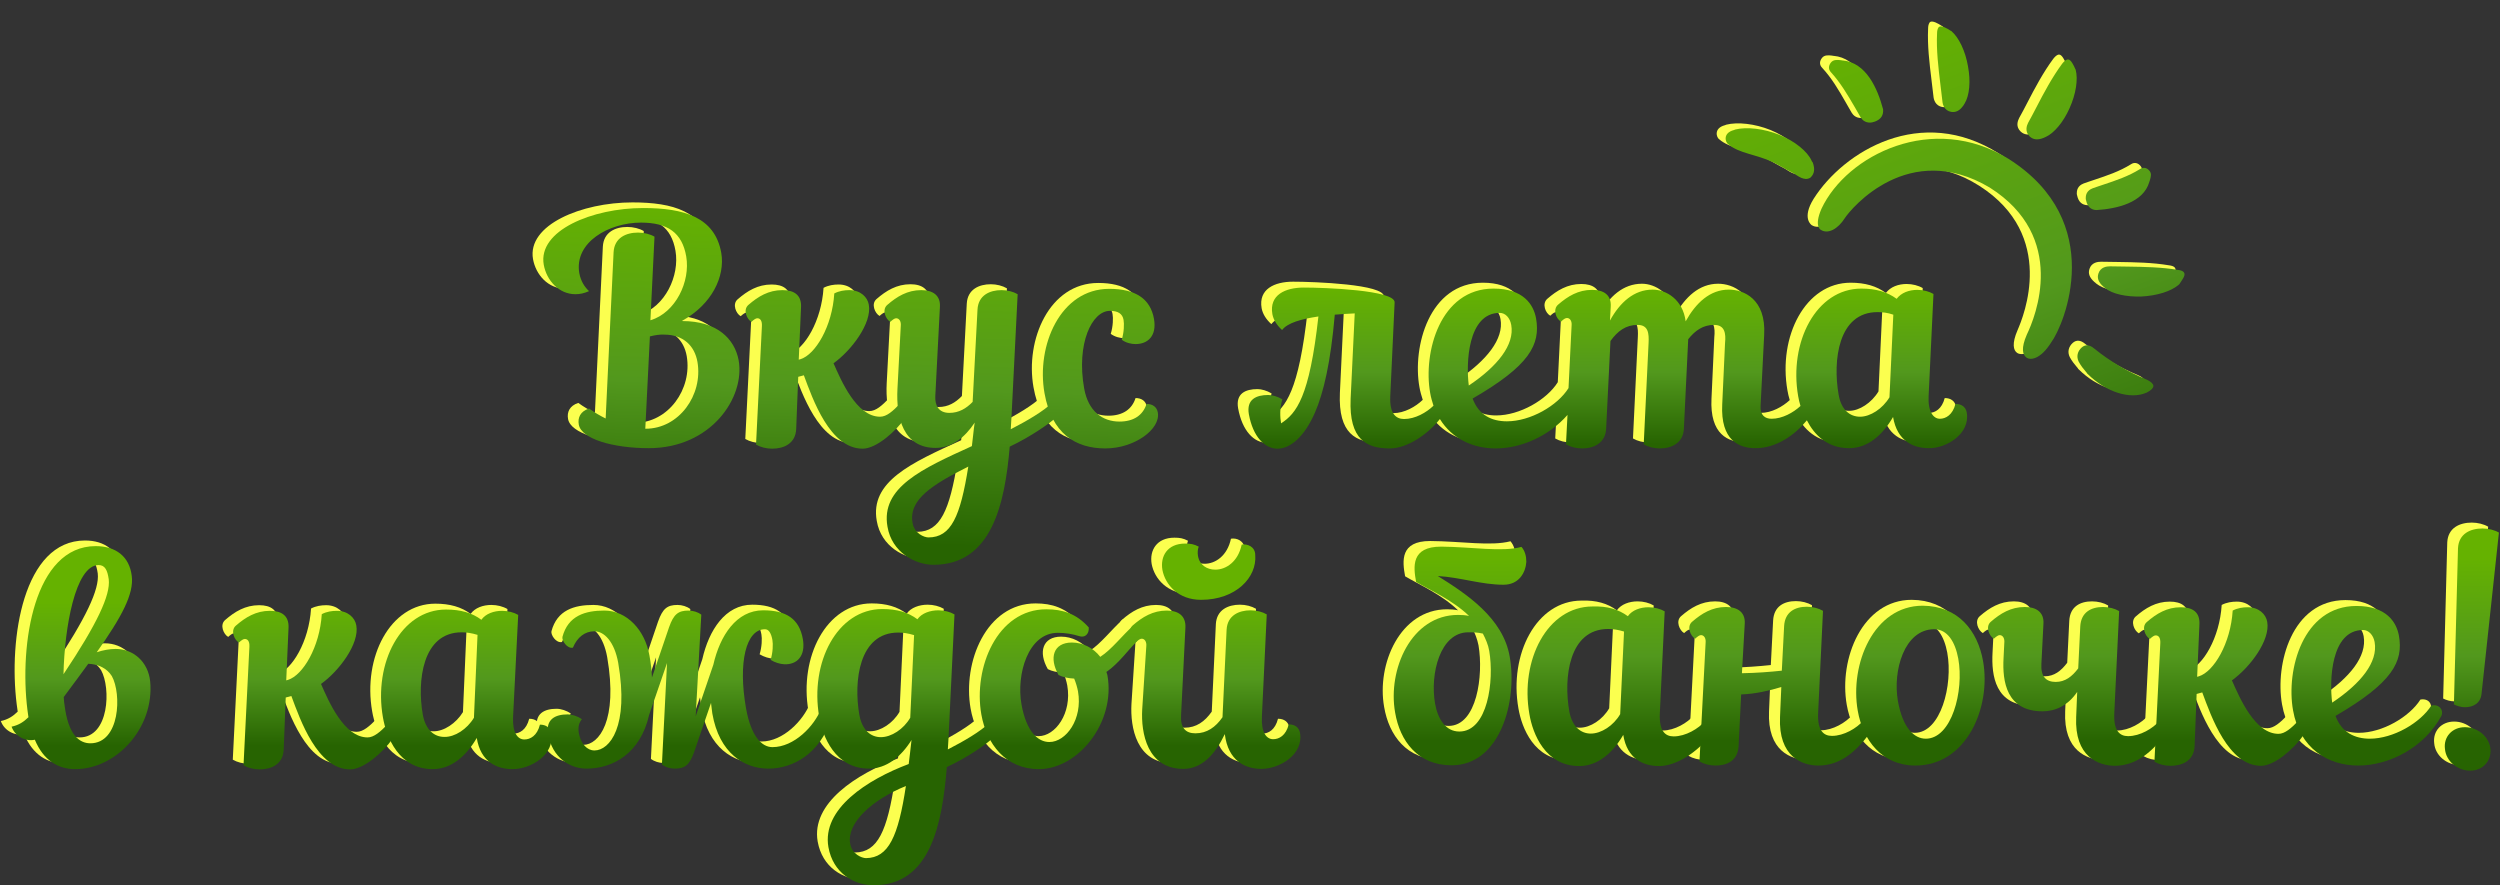 <svg width="703" height="249" viewBox="0 0 703 249" fill="none" xmlns="http://www.w3.org/2000/svg">
<rect x="0" y="0" width="703" height="249" fill="#333333" stroke="none"/>
<g clip-path="url(#clip0_875_899)">
<path d="M177.214 61.015C168.225 61.015 158.373 66.552 159.883 75.254C160.315 77.483 161.321 79.066 162.616 80.288C161.321 80.863 160.099 81.151 158.804 81.151C154.13 81.151 150.678 77.268 149.887 72.881C148.161 63.244 163.551 56.916 177.862 56.916C189.224 56.916 197.998 59.433 199.796 69.501C200.946 76.189 197.135 84.028 188.793 88.63L188.865 88.702C198.501 88.702 203.535 93.592 204.686 99.705C206.556 110.205 196.919 124.444 179.444 124.444C169.376 124.444 160.458 121.855 159.739 117.828C159.38 115.886 160.171 114.088 162.616 113.297C164.198 114.448 165.708 115.31 167.29 116.102L169.52 69.357C169.735 65.258 173.043 63.819 176.423 63.819C178.077 63.819 179.803 64.251 181.026 64.97L179.875 88.486C186.995 86.329 191.166 77.555 189.943 70.508C188.793 63.891 184.694 61.015 177.214 61.015ZM179.731 92.945L178.437 118.906H178.509C187.93 118.906 194.69 109.413 193.108 100.136C192.317 95.606 189.152 92.442 183.759 92.442C182.464 92.442 181.098 92.585 179.731 92.945Z" fill="#FBFF4F"/>
<path d="M221.586 99.561L222.089 99.417C226.26 98.123 231.006 90.212 231.582 80.935C232.948 80.216 234.458 80 235.825 80C238.917 80 240.931 81.942 241.29 84.1C242.225 89.277 236.4 96.972 231.366 100.568C233.523 105.458 237.838 115.598 244.455 115.598C246.324 115.598 248.05 114.016 250.064 111.93C251.143 112.362 251.862 113.153 252.006 114.016C252.077 114.591 251.934 115.31 251.502 115.958C248.841 119.769 243.376 124.587 239.564 124.587C230.359 124.587 225.541 110.708 223.024 103.948L221.442 104.379L220.866 119.122C220.651 123.149 217.415 124.587 214.106 124.587C212.452 124.587 210.798 124.156 209.576 123.437L211.23 90.068C211.302 88.558 210.726 87.911 209.935 87.911C209.504 87.911 209.001 88.27 208.281 88.918C206.987 88.199 205.836 85.538 207.418 84.171C210.151 81.798 213.1 80 216.983 80C220.291 80 222.377 81.367 222.233 84.747L221.586 99.561Z" fill="#FBFF4F"/>
<path d="M250.28 89.996C250.424 88.63 249.776 87.839 248.985 87.839C248.554 87.839 248.05 88.199 247.331 88.846C246.037 88.127 244.886 85.466 246.468 84.1C249.201 81.726 252.149 79.928 256.033 79.928C259.341 79.928 261.498 81.439 261.283 84.675L259.988 109.701C259.844 112.362 260.923 114.448 263.944 114.448C266.604 114.448 268.69 113.225 270.488 111.355L271.854 85.394C272.07 81.367 275.306 79.928 278.614 79.928C280.268 79.928 281.922 80.36 283.145 81.079L281.419 115.454C281.347 116.677 281.275 117.899 281.203 119.05C285.806 116.677 290.264 114.088 292.997 111.499C294.579 112.65 295.154 114.519 293.86 115.814C292.422 117.18 286.884 121.136 280.915 123.94C279.549 140.121 275.809 157.165 259.485 157.165C254.379 157.165 247.763 153.713 246.54 146.45C244.598 135.447 256.177 130.197 270.272 123.796C270.56 121.711 270.703 119.553 271.063 117.18C268.258 121.423 264.591 124.3 260.06 124.3C250.999 124.3 248.913 115.814 249.345 107.688L250.28 89.996ZM269.265 129.622C259.269 134.656 252.437 138.827 253.588 145.443C254.091 148.463 256.896 149.542 258.046 149.542C264.375 149.47 267.036 143.573 269.265 129.622Z" fill="#FBFF4F"/>
<path d="M308.819 79.569C316.226 79.569 320.397 82.374 321.404 87.983C322.267 92.873 319.606 95.102 316.226 95.102C315.003 95.102 313.493 94.743 312.342 93.88C312.99 91.794 313.062 89.421 312.846 88.27C312.558 86.617 311.336 85.754 309.034 85.754C303.928 85.754 299.542 95.031 301.771 107.544C302.922 114.088 307.021 116.893 311.695 116.893C315.722 116.893 318.311 115.095 319.318 111.93C321.044 111.93 322.195 112.793 322.482 114.304C323.345 119.05 315.866 124.444 307.74 124.444C299.326 124.444 292.638 120.273 290.624 108.91C288.251 95.534 295.083 79.569 308.819 79.569Z" fill="#FBFF4F"/>
<path d="M550.02 114.304C549.732 112.793 548.582 111.931 546.856 111.931C546.065 115.023 544.123 116.102 542.469 116.102C540.671 116.102 539.089 114.16 539.305 109.773L540.671 81.007C539.449 80.288 537.795 79.856 536.141 79.856C533.839 79.856 531.61 80.648 530.315 82.374C527.655 80.432 524.49 79.497 520.391 79.497C507.662 79.497 499.967 94.599 502.628 109.773C502.772 110.636 502.988 111.571 503.276 112.506C501.262 114.376 498.17 116.102 495.149 116.102C493.279 116.102 491.913 115.095 492.057 112.506L493.064 92.513C493.639 82.374 487.239 79.785 483.139 79.785C477.818 79.785 473.862 83.524 470.986 88.702C470.195 82.517 465.448 79.785 461.709 79.785C456.459 79.785 452.504 83.38 449.699 88.486L449.915 84.603C450.131 81.295 447.973 79.856 444.665 79.856C440.782 79.856 437.833 81.654 435.1 84.028C433.518 85.394 434.597 88.127 435.963 88.774C436.682 88.055 437.186 87.767 437.617 87.767C438.408 87.767 439.056 88.558 438.912 89.925L438.049 107.472C434.957 112.434 427.334 116.821 420.717 116.821C416.474 116.821 412.807 115.095 411.081 110.42C427.118 101.143 430.21 95.246 428.916 87.839C428.197 83.956 425.32 79.497 416.978 79.497C401.876 79.497 397.129 97.548 399.143 108.838C399.359 110.133 399.718 111.283 400.078 112.434C398.064 114.376 394.9 116.173 391.808 116.173C389.434 116.173 387.709 114.591 387.924 109.773L389.147 83.38C389.291 79.928 369.442 79.209 363.617 79.209C358.367 79.209 353.837 81.295 354.772 86.688C355.059 88.199 355.922 89.709 357.504 91.147C359.015 89.133 362.898 88.055 367.716 87.336C365.199 110.061 361.532 114.591 357.217 117.396C356.929 115.67 356.785 113.081 357.576 110.636C356.282 109.845 354.7 109.413 353.621 109.413C350.241 109.413 347.436 110.636 348.155 114.807C349.306 121.136 352.614 124.587 356.354 124.516C359.806 124.444 363.761 121.208 366.709 114.448C369.155 108.91 371.168 100.208 372.319 86.832C374.189 86.688 376.13 86.545 377.928 86.473L376.777 110.492C376.274 122.07 381.38 124.444 387.78 124.444C392.599 124.444 398.352 120.632 401.876 116.173C405.328 121.783 411.225 124.444 417.553 124.444C424.745 124.444 432.511 120.992 437.761 115.023L437.33 123.293C438.552 124.012 440.206 124.444 441.86 124.444C445.168 124.444 448.405 122.933 448.62 118.978L449.843 94.24C451.856 91.435 454.158 89.709 457.466 89.709C460.486 89.709 460.702 92.082 460.558 94.815L459.192 123.293C460.414 124.012 462.068 124.444 463.722 124.444C467.03 124.444 470.267 122.933 470.482 118.978L471.705 93.736C473.647 91.291 475.876 89.709 478.968 89.709C481.989 89.709 482.348 92.082 482.061 94.815L481.27 112.074C480.766 122.214 486.016 124.372 490.619 124.372C496.444 124.372 501.621 120.776 505.073 116.533C507.159 120.632 510.827 124.372 516.939 124.372C522.189 124.372 526.36 120.704 529.309 115.598C530.459 122.43 535.062 124.372 539.377 124.372C544.267 124.444 551.027 120.416 550.02 114.304ZM418.704 86.329C420.286 86.329 421.58 87.695 421.94 89.709C422.947 95.318 417.985 101.431 410.002 106.753C409.211 100.712 409.643 86.329 418.704 86.329ZM528.23 110.061C526.288 113.297 522.836 115.526 519.96 115.526C517.083 115.526 514.638 113.585 513.919 109.27C512.265 99.777 513.775 86.113 524.85 86.113C526.216 86.113 527.655 86.257 529.309 86.832L528.23 110.061Z" fill="#FBFF4F"/>
<path d="M180.235 62.597C171.246 62.597 161.393 68.134 162.904 76.836C163.335 79.066 164.342 80.648 165.636 81.87C164.342 82.445 163.119 82.733 161.825 82.733C157.15 82.733 153.698 78.85 152.907 74.463C151.181 64.826 166.571 58.498 180.882 58.498C192.245 58.498 201.018 61.015 202.816 71.083C203.967 77.771 200.155 85.61 191.813 90.212L191.885 90.284C201.522 90.284 206.556 95.174 207.706 101.287C209.576 111.787 199.94 126.026 182.464 126.026C172.396 126.026 163.479 123.437 162.76 119.41C162.4 117.468 163.191 115.67 165.636 114.879C167.218 116.03 168.729 116.893 170.311 117.684L172.54 70.939C172.756 66.84 176.064 65.402 179.444 65.402C181.098 65.402 182.824 65.833 184.046 66.552L182.896 90.068C190.015 87.911 194.186 79.137 192.964 72.09C191.813 65.474 187.786 62.597 180.235 62.597ZM182.752 94.599L181.458 120.56H181.529C190.95 120.56 197.71 111.068 196.128 101.791C195.337 97.26 192.173 94.096 186.779 94.096C185.485 94.024 184.19 94.24 182.752 94.599Z" fill="url(#paint0_linear_875_899)"/>
<path d="M224.606 101.143L225.11 100.999C229.281 99.705 234.027 91.794 234.602 82.517C235.969 81.798 237.479 81.582 238.845 81.582C241.938 81.582 243.951 83.524 244.311 85.682C245.246 90.859 239.421 98.554 234.387 102.15C236.544 107.04 240.859 117.18 247.475 117.18C249.345 117.18 251.071 115.598 253.084 113.513C254.163 113.944 254.882 114.735 255.026 115.598C255.098 116.173 254.954 116.893 254.523 117.54C251.862 121.351 246.396 126.17 242.585 126.17C233.38 126.17 228.561 112.29 226.044 105.53L224.462 105.962L223.887 120.704C223.671 124.731 220.435 126.17 217.127 126.17C215.473 126.17 213.819 125.738 212.596 125.019L214.25 91.65C214.322 90.14 213.747 89.493 212.956 89.493C212.524 89.493 212.021 89.853 211.302 90.5C210.007 89.781 208.857 87.12 210.439 85.754C213.172 83.38 216.12 81.582 220.004 81.582C223.312 81.582 225.397 82.949 225.253 86.329L224.606 101.143Z" fill="url(#paint1_linear_875_899)"/>
<path d="M253.3 91.65C253.444 90.284 252.797 89.493 252.006 89.493C251.574 89.493 251.071 89.853 250.352 90.5C249.057 89.781 247.907 87.12 249.489 85.754C252.221 83.38 255.17 81.582 259.053 81.582C262.361 81.582 264.519 83.093 264.303 86.329L263.009 111.355C262.865 114.016 263.944 116.102 266.964 116.102C269.625 116.102 271.71 114.879 273.508 113.009L274.875 87.048C275.09 83.021 278.327 81.582 281.635 81.582C283.289 81.582 284.943 82.014 286.165 82.733L284.439 117.108C284.367 118.331 284.295 119.553 284.224 120.704C288.826 118.331 293.285 115.742 296.018 113.153C297.6 114.304 298.175 116.173 296.881 117.468C295.442 118.834 289.905 122.79 283.936 125.594C282.57 141.775 278.83 158.819 262.505 158.819C257.399 158.819 250.783 155.367 249.561 148.104C247.619 137.101 259.197 131.851 273.293 125.45C273.58 123.365 273.724 121.207 274.084 118.834C271.279 123.077 267.611 125.954 263.081 125.954C254.019 125.954 251.934 117.468 252.365 109.342L253.3 91.65ZM272.286 131.204C262.29 136.238 255.458 140.409 256.608 147.025C257.112 150.045 259.916 151.124 261.067 151.124C267.467 151.124 270.056 145.227 272.286 131.204Z" fill="url(#paint2_linear_875_899)"/>
<path d="M311.91 81.223C319.318 81.223 323.489 84.028 324.495 89.637C325.358 94.527 322.698 96.757 319.318 96.757C318.095 96.757 316.585 96.397 315.434 95.534C316.081 93.448 316.153 91.075 315.938 89.925C315.65 88.27 314.427 87.408 312.126 87.408C307.02 87.408 302.633 96.685 304.863 109.198C306.013 115.742 310.112 118.547 314.787 118.547C318.814 118.547 321.403 116.749 322.41 113.585C324.136 113.585 325.286 114.448 325.574 115.958C326.437 120.704 318.958 126.098 310.832 126.098C302.418 126.098 295.729 121.927 293.716 110.564C291.343 97.188 298.175 81.223 311.91 81.223Z" fill="url(#paint3_linear_875_899)"/>
<path d="M553.041 115.958C552.753 114.447 551.602 113.585 549.876 113.585C549.085 116.677 547.144 117.756 545.49 117.756C543.692 117.756 542.11 115.814 542.325 111.427L543.692 82.661C542.469 81.942 540.815 81.51 539.161 81.51C536.86 81.51 534.63 82.302 533.336 84.028C530.675 82.086 527.511 81.151 523.412 81.151C510.683 81.151 502.988 96.253 505.649 111.427C505.793 112.29 506.008 113.225 506.296 114.16C504.282 116.03 501.19 117.756 498.17 117.756C496.3 117.756 494.933 116.749 495.077 114.16L496.084 94.168C496.659 84.028 490.259 81.439 486.16 81.439C480.838 81.439 476.883 85.178 474.006 90.356C473.215 84.171 468.469 81.439 464.729 81.439C459.48 81.439 455.524 85.034 452.72 90.14L452.935 86.257C453.151 82.949 450.994 81.51 447.686 81.51C443.802 81.51 440.854 83.308 438.121 85.682C436.539 87.048 437.617 89.781 438.984 90.428C439.703 89.709 440.206 89.421 440.638 89.421C441.429 89.421 442.076 90.212 441.932 91.579L441.069 109.126C437.977 114.088 430.354 118.475 423.738 118.475C419.495 118.475 415.827 116.749 414.101 112.074C430.138 102.797 433.231 96.9 431.936 89.493C431.217 85.61 428.34 81.151 419.998 81.151C404.896 81.151 400.15 99.202 402.163 110.492C402.379 111.787 402.739 112.937 403.098 114.088C401.085 116.03 397.921 117.827 394.828 117.827C392.455 117.827 390.729 116.245 390.945 111.427L392.167 85.034C392.311 81.582 372.463 80.863 366.638 80.863C361.388 80.863 356.857 82.949 357.792 88.342C358.08 89.853 358.943 91.363 360.525 92.801C362.035 90.787 365.918 89.709 370.737 88.99C368.22 111.715 364.552 116.245 360.237 119.05C359.95 117.324 359.806 114.735 360.597 112.29C359.302 111.499 357.72 111.068 356.641 111.068C353.261 111.068 350.457 112.29 351.176 116.461C352.327 122.79 355.635 126.242 359.374 126.17C362.826 126.098 366.781 122.862 369.73 116.102C372.175 110.564 374.189 101.862 375.339 88.486C377.209 88.342 379.151 88.199 380.949 88.127L379.798 112.146C379.295 123.724 384.401 126.098 390.801 126.098C395.619 126.098 401.372 122.286 404.896 117.827C408.348 123.437 414.245 126.098 420.574 126.098C427.765 126.098 435.532 122.646 440.782 116.677L440.35 124.947C441.573 125.666 443.227 126.098 444.881 126.098C448.189 126.098 451.425 124.587 451.641 120.632L452.863 95.894C454.877 93.089 457.178 91.363 460.486 91.363C463.507 91.363 463.722 93.736 463.579 96.469L462.212 124.947C463.435 125.666 465.089 126.098 466.743 126.098C470.051 126.098 473.287 124.587 473.503 120.632L474.725 95.39C476.667 92.945 478.897 91.363 481.989 91.363C485.009 91.363 485.369 93.736 485.081 96.469L484.29 113.728C483.787 123.868 489.036 126.026 493.639 126.026C499.464 126.026 504.642 122.43 508.094 118.187C510.179 122.286 513.847 126.026 519.96 126.026C525.21 126.026 529.381 122.358 532.329 117.252C533.48 124.084 538.082 126.026 542.397 126.026C547.287 126.098 554.119 121.999 553.041 115.958ZM421.724 87.983C423.306 87.983 424.601 89.349 424.96 91.363C425.967 96.972 421.005 103.085 413.023 108.407C412.232 102.294 412.663 87.983 421.724 87.983ZM531.322 111.715C529.381 114.951 525.929 117.18 523.052 117.18C520.176 117.18 517.73 115.239 517.011 110.924C515.357 101.431 516.867 87.767 527.942 87.767C529.309 87.767 530.747 87.911 532.401 88.486L531.322 111.715Z" fill="url(#paint4_linear_875_899)"/>
<path d="M424.745 152.203C425.752 153.353 426.112 154.864 426.112 156.446C425.896 159.466 424.026 162.846 419.711 162.846C413.455 162.846 407.63 160.761 401.229 160.401C409.284 165.435 419.567 172.195 421.437 183.054C423.667 195.567 418.776 213.618 405.113 213.618C395.548 213.618 390.586 206.786 389.219 198.803C387.062 186.722 393.75 171.332 406.91 171.332C407.989 171.332 409.068 171.404 410.003 171.62C405.4 167.161 399 164.356 395.116 162.055C394.325 157.74 393.678 152.131 402.164 152.131C411.01 152.203 419.208 153.641 424.745 152.203ZM413.958 176.582C412.448 176.222 411.081 176.222 409.859 176.222C401.948 176.222 399.072 187.872 400.51 196.215C401.301 200.673 403.53 204.125 407.342 204.125C415.324 204.125 417.194 189.886 415.756 181.472C415.396 179.674 414.749 178.02 413.958 176.582Z" fill="#FBFF4F"/>
<path d="M454.662 171.62C455.885 169.894 458.186 169.103 460.487 169.103C462.141 169.103 463.795 169.534 465.018 170.253L463.651 199.019C463.436 203.909 465.162 205.42 467.535 205.42C470.915 205.42 474.51 203.262 476.38 201.105C477.459 201.536 478.178 202.327 478.322 203.19C478.394 203.766 478.25 204.485 477.819 205.132C474.295 209.735 468.398 213.762 463.436 213.762C459.121 213.762 454.446 211.82 453.368 204.988C450.419 210.094 446.176 213.762 440.998 213.762C431.434 213.762 427.91 204.701 426.975 199.163C424.314 183.989 432.009 168.887 444.738 168.887C448.837 168.743 452.073 169.678 454.662 171.62ZM453.583 175.935C451.929 175.431 450.491 175.215 449.125 175.215C438.05 175.215 436.539 188.951 438.194 198.372C438.985 202.687 441.43 204.629 444.234 204.629C447.183 204.629 450.635 202.399 452.505 199.163L453.583 175.935Z" fill="#FBFF4F"/>
<path d="M497.451 200.026L497.811 191.612C494.503 192.619 490.547 193.554 486.52 193.698L485.801 208.224C485.585 212.252 482.637 213.69 479.329 213.69C477.674 213.69 476.02 213.258 474.798 212.539L476.524 179.171C476.668 177.804 476.02 177.013 475.229 177.013C474.798 177.013 474.294 177.373 473.575 178.02C472.281 177.301 471.13 174.64 472.712 173.274C475.445 170.901 478.394 169.103 482.277 169.103C485.585 169.103 487.743 170.613 487.527 173.849L486.736 187.729C490.835 187.657 494.574 187.369 497.954 187.009L498.602 174.496C498.817 170.469 501.694 169.031 505.002 169.031C506.656 169.031 508.31 169.462 509.533 170.181L508.166 198.947C507.951 203.838 509.677 205.348 512.05 205.348C515.43 205.348 519.025 203.19 520.895 201.033C521.974 201.464 522.693 202.255 522.837 203.118C522.909 203.694 522.765 204.413 522.334 205.06C518.81 209.663 514.423 213.69 508.238 213.69C503.708 213.618 496.948 211.245 497.451 200.026Z" fill="#FBFF4F"/>
<path d="M554.551 184.277C556.852 197.221 549.948 213.618 535.493 213.618C526.073 213.618 520.751 206.426 519.313 198.228C517.011 185.14 523.771 168.671 537.579 168.671C547.647 168.743 553.113 175.791 554.551 184.277ZM530.603 195.495C531.97 203.118 535.206 206.067 538.442 206.067C545.705 206.067 549.229 192.691 547.575 183.558C546.712 178.883 544.555 175.287 540.815 175.287C532.473 175.359 529.093 187.009 530.603 195.495Z" fill="#FBFF4F"/>
<path d="M580.728 200.026L581.016 192.978C578.499 196.718 574.975 198.444 571.307 198.444C561.095 198.444 559.945 190.03 560.304 183.486L560.52 179.171C560.664 177.804 560.017 177.013 559.225 177.013C558.794 177.013 558.291 177.373 557.571 178.02C556.277 177.301 555.126 174.64 556.708 173.274C559.441 170.901 562.39 169.103 566.273 169.103C569.581 169.103 571.739 170.613 571.523 173.849L570.948 185.068C570.732 188.664 572.242 190.174 574.975 190.174C577.636 190.174 579.577 188.664 581.303 186.362L581.879 174.568C582.094 170.541 584.971 169.103 588.279 169.103C589.933 169.103 591.587 169.534 592.81 170.253L591.443 199.019C591.228 203.909 592.953 205.42 595.327 205.42C598.707 205.42 602.302 203.262 604.172 201.105C605.251 201.536 605.97 202.327 606.114 203.19C606.186 203.766 606.042 204.485 605.61 205.132C602.087 209.735 597.7 213.762 591.515 213.762C586.985 213.618 580.225 211.245 580.728 200.026Z" fill="#FBFF4F"/>
<path d="M614.744 188.735L615.247 188.592C619.418 187.297 624.165 179.387 624.74 170.11C626.106 169.39 627.617 169.175 628.983 169.175C632.075 169.175 634.089 171.116 634.448 173.274C635.383 178.452 629.558 186.146 624.524 189.742C626.682 194.632 630.997 204.772 637.613 204.772C639.411 204.772 641.208 203.19 643.222 201.105C644.301 201.536 645.02 202.327 645.164 203.19C645.236 203.766 645.092 204.485 644.66 205.132C641.999 208.943 636.534 213.762 632.723 213.762C623.517 213.762 618.699 199.882 616.182 193.122L614.6 193.554L614.025 208.296C613.809 212.323 610.573 213.762 607.265 213.762C605.611 213.762 603.957 213.33 602.734 212.611L604.388 179.243C604.46 177.732 603.885 177.085 603.094 177.085C602.662 177.085 602.159 177.445 601.44 178.092C600.145 177.373 598.994 174.712 600.577 173.346C603.309 170.972 606.258 169.175 610.141 169.175C613.449 169.175 615.535 170.541 615.391 173.921L614.744 188.735Z" fill="#FBFF4F"/>
<path d="M653.65 199.666C655.376 204.341 659.115 206.067 663.286 206.067C669.903 206.067 677.526 201.608 680.618 196.718C682.919 196.286 684.142 198.084 683.423 199.666C678.676 208.44 668.896 213.618 660.05 213.618C651.421 213.618 643.582 208.728 641.712 198.084C639.698 186.794 644.445 168.743 659.547 168.743C667.889 168.743 670.766 173.202 671.485 177.085C672.779 184.492 669.687 190.389 653.65 199.666ZM652.715 195.927C660.698 190.605 665.66 184.564 664.653 178.883C664.293 176.869 662.927 175.503 661.417 175.503C652.355 175.503 651.924 189.886 652.715 195.927Z" fill="#FBFF4F"/>
<path d="M690.111 202.903C693.707 202.903 696.943 205.563 697.302 209.015C697.59 212.395 695.145 215.128 691.621 215.128C688.025 215.128 684.789 212.467 684.501 209.015C684.07 205.563 686.515 202.903 690.111 202.903ZM694.785 193.482C694.498 196.143 692.412 197.221 690.111 197.221C689.032 197.221 687.881 196.862 687.018 196.43L688.169 152.49C688.385 148.391 691.693 146.953 695.073 146.953C696.727 146.953 698.453 147.384 699.675 148.104L694.785 193.482Z" fill="#FBFF4F"/>
<path d="M24.18 181.832C25.906 181.256 27.776 180.897 29.502 180.897C34.464 180.897 38.635 184.492 39.21 190.03C40.433 203.118 29.718 214.697 18.139 214.697C13.393 214.697 9.222 212.323 6.777 206.426C4.26 207.002 1.239 205.563 0.232 202.759C2.246 202.327 3.684 201.392 4.979 200.098C4.835 199.379 4.835 198.732 4.691 198.012C2.39 179.602 6.561 151.987 23.892 151.987C29.502 151.987 33.385 154.864 34.032 160.401C34.608 165.435 31.084 171.907 24.18 181.832ZM14.759 187.944C24.252 173.705 27.991 165.723 27.488 161.264C27.128 158.747 26.481 157.237 24.611 157.237C18.067 157.309 15.047 174.928 14.759 187.944ZM21.807 184.996C19.721 187.872 17.42 190.965 14.903 194.345C14.975 195.136 14.975 195.855 15.119 196.502C16.126 204.988 19.29 207.361 22.382 207.361C30.724 207.361 31.228 193.482 28.423 188.448C27.057 186.29 24.755 185.212 21.807 184.996Z" fill="#FBFF4F"/>
<path d="M77.468 189.742L77.972 189.598C82.143 188.304 86.889 180.393 87.465 171.116C88.831 170.397 90.341 170.181 91.707 170.181C94.8 170.181 96.814 172.123 97.173 174.281C98.108 179.458 92.283 187.153 87.249 190.749C89.406 195.639 93.721 205.779 100.337 205.779C102.135 205.779 103.933 204.197 105.947 202.112C107.025 202.543 107.745 203.334 107.888 204.197C107.96 204.772 107.816 205.492 107.385 206.139C104.724 209.95 99.259 214.769 95.447 214.769C86.242 214.769 81.424 200.889 78.907 194.129L77.325 194.561L76.749 209.303C76.534 213.33 73.297 214.769 69.989 214.769C68.335 214.769 66.681 214.337 65.459 213.618L67.113 180.249C67.185 178.739 66.609 178.092 65.818 178.092C65.387 178.092 64.883 178.452 64.164 179.099C62.87 178.38 61.719 175.719 63.301 174.352C66.034 171.979 68.983 170.181 72.866 170.181C76.174 170.181 78.26 171.548 78.116 174.928L77.468 189.742Z" fill="#FBFF4F"/>
<path d="M141.257 199.954C141.041 204.413 142.552 206.283 144.421 206.283C146.075 206.283 148.017 205.276 148.808 202.112C150.534 202.112 151.685 202.975 151.972 204.485C153.051 210.598 146.219 214.625 141.113 214.625C136.798 214.625 132.124 212.683 131.045 205.851C128.097 210.957 123.854 214.625 118.676 214.625C109.111 214.625 105.587 205.563 104.653 200.026C101.992 184.852 109.687 169.75 122.416 169.75C126.515 169.75 129.751 170.685 132.34 172.627C133.562 170.901 135.864 170.11 138.165 170.11C139.819 170.11 141.473 170.541 142.695 171.26L141.257 199.954ZM130.182 200.242L131.189 176.941C129.535 176.438 128.097 176.222 126.73 176.222C115.656 176.222 114.145 189.958 115.799 199.379C116.59 203.694 119.036 205.635 121.84 205.635C124.789 205.707 128.241 203.406 130.182 200.242Z" fill="#FBFF4F"/>
<path d="M164.054 209.447C168.369 209.447 173.835 202.687 170.742 184.78C169.663 178.811 166.787 175.935 164.054 175.935C161.393 175.935 159.236 177.589 158.013 180.537C156.359 180.897 154.849 178.524 155.065 177.517C156.647 171.548 161.465 170.11 166.859 170.11C173.187 170.11 178.293 175.647 179.516 182.695C179.947 184.924 180.163 187.009 180.235 188.951L185.053 174.784C186.348 171.116 187.642 170.11 190.519 170.11C191.813 170.11 193.18 170.541 194.114 171.26L192.532 199.882L197.494 185.355C199.364 177.157 203.967 170.038 211.518 170.038C218.062 170.038 221.658 172.483 222.665 178.092C223.528 182.982 220.939 185.355 217.487 185.212C216.264 185.14 214.97 184.78 213.603 183.989C214.251 181.904 214.323 179.53 214.107 178.38C213.747 176.366 213.028 175.359 212.021 175.359C206.7 175.359 204.398 184.636 206.7 197.653C208.066 205.276 211.014 208.512 214.107 208.512C220.22 208.512 225.901 202.615 227.842 197.653C230.216 197.221 231.51 199.019 230.647 200.601C227.411 210.31 220.004 214.553 212.956 214.553C206.268 214.553 199.148 210.31 197.207 199.019C197.063 198.084 196.991 197.078 196.847 196.071L192.101 209.878C190.806 213.546 189.512 214.553 186.635 214.553C185.341 214.553 183.974 214.121 183.04 213.402L184.478 184.852L179.444 199.451C176.999 210.238 169.304 214.553 161.825 214.553C157.15 214.553 152.188 211.46 151.038 204.844C150.318 200.673 153.051 199.307 156.503 199.307C157.726 199.307 159.38 199.81 160.53 200.673C159.38 202.04 159.523 203.622 159.667 204.557C160.243 207.577 162.04 209.447 164.054 209.447Z" fill="#FBFF4F"/>
<path d="M263.225 214.121C261.93 230.302 258.55 247.346 242.657 247.346C237.048 247.346 231.223 243.894 229.928 236.631C228.058 225.843 240.859 217.645 252.509 213.258C252.797 211.101 253.013 208.943 253.3 206.498C250.352 211.245 246.253 214.553 241.362 214.553C231.798 214.553 228.274 205.492 227.339 199.954C224.678 184.78 232.373 169.678 245.102 169.678C249.201 169.678 252.365 170.613 254.954 172.555C256.177 170.829 258.55 170.038 260.851 170.038C262.505 170.038 264.159 170.469 265.382 171.188L263.728 205.563C263.656 206.786 263.584 208.009 263.512 209.159C268.115 206.786 272.573 204.197 275.306 201.608C276.888 202.759 277.464 204.629 276.169 205.923C274.731 207.361 269.194 211.245 263.225 214.121ZM251.646 219.443C242.225 223.255 234.962 229.799 235.969 235.624C236.472 238.644 239.277 239.723 240.428 239.723C246.828 239.651 249.489 233.682 251.646 219.443ZM254.019 176.941C252.365 176.438 250.927 176.222 249.561 176.222C238.486 176.222 236.976 189.958 238.63 199.379C239.421 203.694 241.866 205.635 244.671 205.635C247.619 205.635 251.071 203.406 252.941 200.17L254.019 176.941Z" fill="#FBFF4F"/>
<path d="M316.369 179.027C314.356 180.969 311.479 184.996 308.099 187.297C308.243 187.657 308.315 188.016 308.387 188.232C310.76 201.536 300.117 214.625 289.114 214.625C279.693 214.625 274.371 207.433 272.933 199.235C270.632 186.146 277.391 169.678 291.199 169.678C295.802 169.678 299.685 170.901 303.137 174.784C303.281 176.798 301.914 177.732 300.476 177.229C298.606 176.654 296.665 176.294 294.435 176.294C286.093 176.294 282.713 187.944 284.223 196.43C285.59 204.053 288.826 207.002 292.062 207.002C296.737 207.002 301.483 200.601 300.117 192.763C299.901 191.612 299.541 190.389 299.038 189.167C297.384 189.095 295.73 188.735 294.651 188.16C291.918 183.414 293.141 179.027 298.391 179.027C301.483 179.027 304.431 180.537 306.373 183.054C309.681 180.897 312.414 177.157 315.722 174.209C317.52 175.647 317.448 178.02 316.369 179.027Z" fill="#FBFF4F"/>
<path d="M319.318 180.178C319.462 178.811 318.814 178.02 318.023 178.02C317.592 178.02 317.088 178.38 316.369 179.027C315.075 178.308 313.924 175.647 315.506 174.281C318.239 171.907 321.188 170.11 325.071 170.11C328.379 170.11 330.465 171.62 330.321 174.856L329.098 199.523C328.882 203.118 330.393 204.629 333.125 204.629C336.362 204.629 338.807 202.903 340.748 200.098L341.899 175.503C342.115 171.476 345.351 170.038 348.659 170.038C350.313 170.038 351.967 170.469 353.19 171.188L351.823 199.954C351.607 204.413 353.118 206.283 354.987 206.283C356.642 206.283 358.583 205.276 359.374 202.112C361.1 202.112 362.251 202.975 362.539 204.485C363.617 210.597 356.785 214.625 351.679 214.625C347.221 214.625 342.33 212.467 341.396 204.844C338.735 210.454 334.995 214.625 329.745 214.625C319.534 214.625 317.808 204.485 318.167 197.941L319.318 180.178ZM334.708 167.017C328.307 167.017 324.639 162.774 323.848 158.603C323.201 154.792 325.215 151.196 330.249 151.196C331.687 151.196 332.694 151.34 334.06 152.059C333.773 152.85 333.701 153.641 333.845 154.648C334.276 157.237 336.362 158.531 338.735 158.531C341.755 158.531 345.135 156.302 346.142 151.484C347.724 151.196 349.953 152.059 349.953 154.432C350.457 160.689 344.488 167.017 334.708 167.017Z" fill="#FBFF4F"/>
<path d="M27.201 183.414C28.927 182.838 30.796 182.479 32.522 182.479C37.484 182.479 41.655 186.075 42.231 191.612C43.453 204.701 32.738 216.279 21.16 216.279C16.413 216.279 12.242 213.906 9.797 208.009C7.28 208.584 4.26 207.146 3.253 204.341C5.267 203.909 6.705 202.975 7.999 201.68C7.855 200.961 7.855 200.314 7.712 199.595C5.41 181.184 9.581 153.569 26.913 153.569C32.522 153.569 36.406 156.446 37.053 161.983C37.7 167.017 34.176 173.561 27.201 183.414ZM17.852 189.598C27.344 175.359 31.084 167.377 30.581 162.918C30.221 160.401 29.574 158.891 27.704 158.891C21.16 158.963 18.139 176.582 17.852 189.598ZM24.827 186.65C22.742 189.527 20.441 192.619 17.924 195.999C17.995 196.79 17.995 197.509 18.139 198.156C19.146 206.642 22.31 209.015 25.403 209.015C33.745 209.015 34.248 195.136 31.444 190.102C30.077 187.944 27.776 186.794 24.827 186.65Z" fill="url(#paint5_linear_875_899)"/>
<path d="M80.489 191.324L80.992 191.181C85.163 189.886 89.91 181.975 90.485 172.698C91.852 171.979 93.362 171.764 94.728 171.764C97.82 171.764 99.834 173.705 100.194 175.863C101.128 181.041 95.303 188.735 90.269 192.331C92.427 197.221 96.742 207.361 103.358 207.361C105.156 207.361 106.954 205.779 108.967 203.694C110.046 204.125 110.765 204.916 110.909 205.779C110.981 206.355 110.837 207.074 110.405 207.721C107.745 211.532 102.279 216.351 98.468 216.351C89.263 216.351 84.444 202.471 81.927 195.711L80.345 196.143L79.77 210.885C79.554 214.912 76.318 216.351 73.01 216.351C71.356 216.351 69.702 215.919 68.479 215.2L70.133 181.832C70.205 180.321 69.63 179.674 68.839 179.674C68.407 179.674 67.904 180.034 67.185 180.681C65.89 179.962 64.74 177.301 66.322 175.935C69.055 173.561 72.003 171.764 75.886 171.764C79.195 171.764 81.28 173.13 81.136 176.51L80.489 191.324Z" fill="url(#paint6_linear_875_899)"/>
<path d="M144.278 201.608C144.062 206.067 145.572 207.937 147.442 207.937C149.096 207.937 151.038 206.93 151.829 203.766C153.555 203.766 154.705 204.629 154.993 206.139C156.072 212.252 149.24 216.279 144.134 216.279C139.819 216.279 135.145 214.337 134.066 207.505C131.117 212.611 126.874 216.279 121.696 216.279C112.132 216.279 108.608 207.217 107.673 201.68C105.012 186.506 112.707 171.404 125.436 171.404C129.535 171.404 132.771 172.339 135.36 174.281C136.583 172.555 138.884 171.764 141.185 171.764C142.839 171.764 144.493 172.195 145.716 172.914L144.278 201.608ZM133.275 201.824L134.282 178.524C132.628 178.02 131.189 177.804 129.823 177.804C118.748 177.804 117.238 191.54 118.892 200.961C119.683 205.276 122.128 207.218 124.933 207.218C127.881 207.289 131.333 205.06 133.275 201.824Z" fill="url(#paint7_linear_875_899)"/>
<path d="M167.147 211.029C171.462 211.029 176.927 204.269 173.835 186.362C172.756 180.393 169.88 177.517 167.147 177.517C164.486 177.517 162.329 179.171 161.106 182.119C159.452 182.479 157.942 180.106 158.158 179.099C159.74 173.13 164.558 171.692 169.952 171.692C176.28 171.692 181.386 177.229 182.609 184.277C183.04 186.506 183.256 188.592 183.328 190.533L188.146 176.366C189.44 172.698 190.735 171.692 193.611 171.692C194.906 171.692 196.272 172.123 197.207 172.842L195.625 201.464L200.587 186.938C202.457 178.739 207.06 171.62 214.611 171.62C221.155 171.62 224.751 174.065 225.757 179.674C226.62 184.564 224.031 186.938 220.58 186.794C219.357 186.722 218.063 186.362 216.696 185.571C217.343 183.486 217.415 181.112 217.2 179.962C216.84 177.948 216.121 176.941 215.114 176.941C209.792 176.941 207.491 186.218 209.792 199.235C211.159 206.858 214.107 210.094 217.2 210.094C223.312 210.094 228.994 204.197 230.935 199.235C233.308 198.803 234.603 200.601 233.74 202.183C230.504 211.892 223.097 216.135 216.049 216.135C209.361 216.135 202.241 211.892 200.3 200.601C200.156 199.666 200.084 198.66 199.94 197.653L195.194 211.46C193.899 215.128 192.605 216.135 189.728 216.135C188.434 216.135 187.067 215.703 186.132 214.984L187.571 186.434L182.537 201.033C180.092 211.82 172.397 216.135 164.918 216.135C160.243 216.135 155.281 213.043 154.13 206.426C153.411 202.255 156.144 200.889 159.596 200.889C160.818 200.889 162.472 201.392 163.623 202.255C162.472 203.622 162.616 205.204 162.76 206.139C163.335 209.231 165.133 211.029 167.147 211.029Z" fill="url(#paint8_linear_875_899)"/>
<path d="M266.245 215.703C264.951 231.884 261.571 248.928 245.677 248.928C240.068 248.928 234.243 245.476 232.949 238.213C231.079 227.426 243.88 219.227 255.53 214.84C255.817 212.683 256.033 210.526 256.321 208.08C253.372 212.827 249.273 216.135 244.383 216.135C234.818 216.135 231.295 207.074 230.36 201.536C227.699 186.362 235.394 171.26 248.123 171.26C252.222 171.26 255.386 172.195 257.975 174.137C259.197 172.411 261.571 171.62 263.872 171.62C265.526 171.62 267.18 172.051 268.403 172.77L266.748 207.146C266.677 208.368 266.605 209.591 266.533 210.741C271.135 208.368 275.594 205.779 278.327 203.19C279.909 204.341 280.484 206.211 279.19 207.505C277.823 208.943 272.286 212.899 266.245 215.703ZM254.739 221.025C245.318 224.837 238.054 231.381 239.061 237.206C239.565 240.226 242.369 241.305 243.52 241.305C249.848 241.233 252.581 235.264 254.739 221.025ZM257.04 178.595C255.386 178.092 253.948 177.876 252.581 177.876C241.506 177.876 239.996 191.612 241.65 201.033C242.441 205.348 244.886 207.289 247.691 207.289C250.64 207.289 254.091 205.06 255.961 201.824L257.04 178.595Z" fill="url(#paint9_linear_875_899)"/>
<path d="M319.39 180.681C317.376 182.623 314.5 186.65 311.12 188.951C311.263 189.311 311.335 189.67 311.407 189.886C313.78 203.19 303.137 216.279 292.134 216.279C282.713 216.279 277.392 209.087 275.953 200.889C273.652 187.801 280.412 171.332 294.22 171.332C298.822 171.332 302.706 172.555 306.157 176.438C306.301 178.452 304.935 179.387 303.497 178.883C301.627 178.308 299.685 177.948 297.456 177.948C289.114 177.948 285.734 189.598 287.244 198.084C288.61 205.707 291.846 208.656 295.083 208.656C299.757 208.656 304.503 202.255 303.137 194.417C302.921 193.266 302.562 192.044 302.058 190.821C300.404 190.749 298.75 190.389 297.672 189.814C294.939 185.068 296.161 180.681 301.411 180.681C304.503 180.681 307.452 182.191 309.394 184.708C312.702 182.551 315.434 178.811 318.743 175.863C320.54 177.229 320.54 179.602 319.39 180.681Z" fill="url(#paint10_linear_875_899)"/>
<path d="M322.338 181.76C322.482 180.393 321.835 179.602 321.044 179.602C320.612 179.602 320.109 179.962 319.39 180.609C318.095 179.89 316.945 177.229 318.527 175.863C321.26 173.49 324.208 171.692 328.091 171.692C331.4 171.692 333.485 173.202 333.341 176.438L332.119 201.105C331.903 204.701 333.413 206.211 336.146 206.211C339.382 206.211 341.827 204.485 343.769 201.68L344.92 177.085C345.135 173.058 348.371 171.62 351.68 171.62C353.334 171.62 354.988 172.051 356.21 172.77L354.844 201.536C354.628 205.995 356.138 207.865 358.008 207.865C359.662 207.865 361.604 206.858 362.395 203.694C364.121 203.694 365.271 204.557 365.559 206.067C366.638 212.18 359.806 216.207 354.7 216.207C350.241 216.207 345.351 214.049 344.416 206.426C341.755 212.036 338.016 216.207 332.766 216.207C322.554 216.207 320.828 206.067 321.188 199.523L322.338 181.76ZM337.728 168.671C331.328 168.671 327.66 164.428 326.869 160.257C326.222 156.446 328.235 152.85 333.269 152.85C334.708 152.85 335.714 152.994 337.081 153.713C336.793 154.504 336.721 155.295 336.865 156.302C337.297 158.891 339.382 160.185 341.755 160.185C344.776 160.185 348.156 157.956 349.162 153.138C350.745 152.85 352.974 153.713 352.974 156.086C353.477 162.343 347.58 168.671 337.728 168.671Z" fill="url(#paint11_linear_875_899)"/>
<path d="M427.837 153.785C428.844 154.936 429.203 156.446 429.203 158.028C428.988 161.048 427.118 164.428 422.803 164.428C416.546 164.428 410.721 162.343 404.321 161.983C412.375 167.017 422.659 173.777 424.529 184.636C426.758 197.149 421.868 215.2 408.204 215.2C398.64 215.2 393.678 208.368 392.311 200.386C390.154 188.304 396.842 172.914 410.002 172.914C411.081 172.914 412.16 172.986 413.095 173.202C408.492 168.743 402.092 165.938 398.208 163.637C397.417 159.322 396.77 153.713 405.256 153.713C414.029 153.785 422.3 155.295 427.837 153.785ZM416.978 178.164C415.468 177.804 414.101 177.804 412.879 177.804C404.968 177.804 402.092 189.455 403.53 197.797C404.321 202.255 406.55 205.707 410.362 205.707C418.344 205.707 420.214 191.468 418.776 183.054C418.488 181.328 417.769 179.674 416.978 178.164Z" fill="url(#paint12_linear_875_899)"/>
<path d="M457.754 173.274C458.976 171.548 461.278 170.757 463.579 170.757C465.233 170.757 466.887 171.188 468.11 171.907L466.743 200.673C466.527 205.563 468.253 207.074 470.627 207.074C474.007 207.074 477.602 204.916 479.472 202.759C480.551 203.19 481.27 203.981 481.414 204.844C481.486 205.42 481.342 206.139 480.91 206.786C477.387 211.389 471.49 215.416 466.527 215.416C462.213 215.416 457.538 213.474 456.459 206.642C453.511 211.748 449.268 215.416 444.09 215.416C434.525 215.416 431.002 206.355 430.067 200.817C427.406 185.643 435.101 170.541 447.83 170.541C451.929 170.397 455.093 171.332 457.754 173.274ZM456.675 177.589C455.021 177.085 453.583 176.87 452.216 176.87C441.142 176.87 439.631 190.605 441.285 200.026C442.076 204.341 444.522 206.283 447.326 206.283C450.275 206.283 453.727 204.053 455.596 200.817L456.675 177.589Z" fill="url(#paint13_linear_875_899)"/>
<path d="M500.544 201.608L500.903 193.194C497.595 194.201 493.64 195.136 489.613 195.28L488.894 209.806C488.678 213.834 485.729 215.272 482.421 215.272C480.767 215.272 479.113 214.84 477.891 214.121L479.617 180.753C479.76 179.387 479.113 178.595 478.322 178.595C477.891 178.595 477.387 178.955 476.668 179.602C475.374 178.883 474.223 176.222 475.805 174.856C478.538 172.483 481.486 170.685 485.37 170.685C488.678 170.685 490.835 172.195 490.62 175.431L489.829 189.311C493.928 189.239 497.667 188.951 501.047 188.592L501.694 176.078C501.91 172.051 504.787 170.613 508.095 170.613C509.749 170.613 511.403 171.044 512.625 171.764L511.259 200.529C511.043 205.42 512.769 206.93 515.142 206.93C518.522 206.93 522.118 204.772 523.988 202.615C525.067 203.046 525.786 203.838 525.93 204.701C526.002 205.276 525.858 205.995 525.426 206.642C521.902 211.245 517.516 215.272 511.331 215.272C506.8 215.272 500.04 212.827 500.544 201.608Z" fill="url(#paint14_linear_875_899)"/>
<path d="M557.644 185.931C559.945 198.875 553.041 215.272 538.586 215.272C529.165 215.272 523.844 208.08 522.405 199.882C520.104 186.794 526.864 170.325 540.672 170.325C550.668 170.397 556.133 177.373 557.644 185.931ZM533.696 197.149C535.062 204.772 538.299 207.721 541.535 207.721C548.798 207.721 552.322 194.345 550.668 185.212C549.805 180.537 547.648 176.941 543.908 176.941C535.494 176.941 532.186 188.592 533.696 197.149Z" fill="url(#paint15_linear_875_899)"/>
<path d="M583.821 201.608L584.108 194.561C581.591 198.3 578.068 200.026 574.4 200.026C564.188 200.026 563.037 191.612 563.397 185.068L563.613 180.753C563.757 179.387 563.109 178.595 562.318 178.595C561.887 178.595 561.383 178.955 560.664 179.602C559.37 178.883 558.219 176.222 559.801 174.856C562.534 172.483 565.483 170.685 569.366 170.685C572.674 170.685 574.831 172.195 574.616 175.431L574.04 186.65C573.825 190.246 575.335 191.756 578.068 191.756C580.728 191.756 582.67 190.246 584.396 187.944L584.971 176.15C585.187 172.123 588.064 170.685 591.372 170.685C593.026 170.685 594.68 171.116 595.902 171.835L594.536 200.601C594.32 205.492 596.046 207.002 598.419 207.002C601.799 207.002 605.395 204.844 607.265 202.687C608.344 203.118 609.063 203.909 609.207 204.772C609.279 205.348 609.135 206.067 608.703 206.714C605.179 211.317 600.793 215.344 594.608 215.344C590.077 215.272 583.317 212.827 583.821 201.608Z" fill="url(#paint16_linear_875_899)"/>
<path d="M617.837 190.318L618.34 190.174C622.511 188.879 627.257 180.969 627.833 171.692C629.199 170.972 630.709 170.757 632.076 170.757C635.168 170.757 637.182 172.698 637.541 174.856C638.476 180.034 632.651 187.729 627.617 191.324C629.774 196.215 634.089 206.355 640.705 206.355C642.503 206.355 644.301 204.772 646.315 202.687C647.394 203.118 648.113 203.909 648.257 204.772C648.328 205.348 648.185 206.067 647.753 206.714C645.092 210.526 639.627 215.344 635.815 215.344C626.61 215.344 621.792 201.464 619.275 194.704L617.693 195.136L617.117 209.878C616.902 213.906 613.666 215.344 610.357 215.344C608.703 215.344 607.049 214.912 605.827 214.193L607.481 180.825C607.553 179.315 606.977 178.667 606.186 178.667C605.755 178.667 605.252 179.027 604.532 179.674C603.238 178.955 602.087 176.294 603.669 174.928C606.402 172.555 609.351 170.757 613.234 170.757C616.542 170.757 618.628 172.123 618.484 175.503L617.837 190.318Z" fill="url(#paint17_linear_875_899)"/>
<path d="M656.742 201.32C658.468 205.995 662.207 207.721 666.378 207.721C672.994 207.721 680.617 203.262 683.71 198.372C686.011 197.94 687.234 199.738 686.514 201.32C681.768 210.094 671.988 215.272 663.142 215.272C654.512 215.272 646.674 210.382 644.804 199.738C642.79 188.448 647.537 170.397 662.639 170.397C670.981 170.397 673.857 174.856 674.577 178.739C675.871 186.075 672.779 191.972 656.742 201.32ZM655.807 197.581C663.789 192.259 668.751 186.218 667.745 180.537C667.385 178.524 666.019 177.157 664.509 177.157C655.375 177.157 655.016 191.468 655.807 197.581Z" fill="url(#paint18_linear_875_899)"/>
<path d="M693.131 204.485C696.727 204.485 699.963 207.146 700.323 210.598C700.61 213.978 698.165 216.71 694.641 216.71C691.046 216.71 687.81 214.049 687.522 210.598C687.09 207.218 689.536 204.485 693.131 204.485ZM697.806 195.136C697.518 197.797 695.433 198.875 693.131 198.875C692.053 198.875 690.902 198.516 690.039 198.084L691.19 154.144C691.405 150.045 694.713 148.607 698.093 148.607C699.747 148.607 701.473 149.039 702.696 149.758L697.806 195.136Z" fill="url(#paint19_linear_875_899)"/>
<path d="M601.296 105.53C595.759 103.228 590.869 100.352 586.338 96.684C585.044 95.605 583.893 95.534 582.886 96.396C581.664 97.475 581.304 98.985 582.023 100.424C582.599 101.502 583.39 102.509 583.965 103.156C584.181 103.372 584.325 103.588 584.396 103.732L584.54 103.876C589.718 108.982 596.478 111.139 601.081 109.125C602.303 108.55 603.022 107.831 603.022 107.184C602.95 106.536 602.303 105.961 601.296 105.53Z" fill="#FBFF4F"/>
<path d="M611.724 75.541C611.653 75.397 611.581 75.325 611.509 75.182C611.221 74.894 610.646 74.678 609.927 74.606C605.252 73.815 600.362 73.743 595.687 73.671C594.105 73.671 592.451 73.6 590.797 73.6C589.862 73.6 588.136 73.815 587.561 75.613C587.13 76.907 587.561 78.058 588.927 79.281C589.143 79.425 589.287 79.568 589.431 79.712C591.444 81.366 595.4 82.229 599.643 82.085C603.958 81.87 607.985 80.647 610.142 78.777L610.358 78.562C610.933 77.627 612.012 76.332 611.724 75.541Z" fill="#FBFF4F"/>
<path d="M506.872 43.755C505.722 41.238 502.27 38.361 497.883 36.563C493.424 34.766 488.606 34.262 485.442 35.053L485.082 35.197C481.774 36.06 482.709 38.721 483.428 39.152C486.449 41.813 491.483 42.029 496.229 44.33C497.811 45.121 500.328 46.631 501.91 47.422C502.845 47.926 504.859 49.724 506.585 48.573C507.735 47.494 507.879 46.128 507.232 44.33C507.016 44.186 506.944 43.971 506.872 43.755Z" fill="#FBFF4F"/>
<path d="M568.216 36.995C569.223 37.93 570.445 38.074 572.099 37.426C572.315 37.354 572.531 37.211 572.746 37.139C575.12 36.06 577.709 32.968 579.435 29.084C581.232 25.129 581.88 20.958 581.16 18.225L581.017 17.937C580.585 17.003 579.866 15.42 579.075 15.348C578.931 15.348 578.787 15.348 578.643 15.42C578.284 15.564 577.852 15.924 577.349 16.571C574.544 20.383 572.243 24.697 570.086 28.869C569.366 30.307 568.575 31.745 567.784 33.183C567.353 34.046 566.777 35.629 568.216 36.995Z" fill="#FBFF4F"/>
<path d="M601.871 49.796C601.943 49.652 601.943 49.508 602.015 49.364C602.375 48.214 602.519 47.422 601.943 46.703C601.224 45.769 600.145 45.553 599.211 46.2C595.974 48.214 592.522 49.364 588.855 50.587C587.848 50.946 586.841 51.234 585.906 51.594C585.187 51.881 584.252 52.456 584.036 53.751C583.965 54.182 583.965 54.614 584.108 55.045C584.468 56.7 585.403 57.634 586.985 57.706C592.81 57.347 600.217 55.621 601.871 49.796Z" fill="#FBFF4F"/>
<path d="M543.117 22.324C543.333 23.906 543.477 25.56 543.692 27.142C543.764 28.077 544.268 29.732 546.137 30.091C547.504 30.307 548.583 29.732 549.589 28.293C549.733 28.077 549.877 27.862 549.949 27.718C551.315 25.488 551.675 21.461 550.884 17.29C550.165 13.047 548.367 9.236 546.209 7.366L545.922 7.222C545.059 6.647 543.548 5.784 542.829 6.143C542.685 6.215 542.614 6.287 542.542 6.431C542.326 6.791 542.182 7.294 542.182 8.085C541.966 12.76 542.542 17.65 543.117 22.324Z" fill="#FBFF4F"/>
<path d="M519.026 28.797C519.601 29.732 520.104 30.738 520.68 31.673C521.111 32.392 521.902 33.183 523.341 33.183C523.772 33.183 524.276 33.039 524.707 32.896C526.433 32.248 527.152 31.098 527.008 29.444C525.426 23.475 522.19 16.283 515.646 15.708C515.502 15.708 515.358 15.708 515.214 15.636C513.92 15.492 513.057 15.492 512.41 16.212C511.619 17.146 511.547 18.225 512.41 19.088C515.07 21.965 517.012 25.273 519.026 28.797Z" fill="#FBFF4F"/>
<path d="M509.461 63.316C509.461 63.316 506.512 61.446 510.036 55.837C518.45 42.604 540.169 29.228 562.103 43.179C589.862 60.799 577.636 90.356 574.616 95.03C571.667 99.704 568.431 99.992 567.28 99.273C566.13 98.554 565.698 96.612 567.352 92.801C569.006 88.989 578.427 66.192 556.565 52.241C534.631 38.361 518.019 57.203 516.149 60.08C514.351 63.028 511.546 64.61 509.461 63.316Z" fill="#FBFF4F"/>
<path d="M603.813 106.824C598.276 104.523 593.385 101.646 588.855 97.979C587.56 96.9 586.41 96.828 585.403 97.691C584.18 98.77 583.821 100.28 584.54 101.718C585.115 102.797 585.906 103.804 586.482 104.451C586.697 104.667 586.841 104.882 586.913 105.026L587.057 105.17C592.235 110.276 598.995 112.433 603.597 110.42C604.82 109.845 605.539 109.125 605.539 108.478C605.467 107.903 604.82 107.328 603.813 106.824Z" fill="url(#paint20_linear_875_899)"/>
<path d="M614.241 76.836C614.169 76.692 614.097 76.62 614.025 76.476C613.738 76.188 613.162 75.973 612.443 75.901C607.769 75.11 602.879 75.038 598.204 74.966C596.622 74.966 594.968 74.894 593.314 74.894C592.379 74.894 590.653 75.11 590.078 76.908C589.646 78.202 590.078 79.353 591.444 80.575C591.66 80.719 591.804 80.863 591.947 81.007C593.961 82.661 597.916 83.524 602.159 83.38C606.474 83.164 610.501 81.942 612.659 80.072L612.875 79.856C613.45 78.921 614.529 77.627 614.241 76.836Z" fill="url(#paint21_linear_875_899)"/>
<path d="M509.389 45.121C508.238 42.604 504.786 39.728 500.4 37.93C495.941 36.132 491.123 35.629 487.958 36.419L487.599 36.563C484.291 37.426 485.226 40.087 485.945 40.519C488.965 43.179 493.999 43.395 498.746 45.697C500.328 46.488 502.845 47.998 504.427 48.789C505.362 49.292 507.375 51.09 509.101 49.94C510.252 48.861 510.396 47.494 509.748 45.697C509.533 45.481 509.461 45.265 509.389 45.121Z" fill="url(#paint22_linear_875_899)"/>
<path d="M570.732 38.361C571.739 39.296 572.961 39.44 574.615 38.793C574.831 38.721 575.047 38.577 575.263 38.505C577.636 37.426 580.225 34.334 581.951 30.451C583.749 26.495 584.396 22.324 583.677 19.591L583.533 19.304C583.101 18.369 582.382 16.787 581.591 16.715C581.447 16.715 581.303 16.715 581.16 16.787C580.8 16.931 580.369 17.29 579.865 17.938C577.061 21.749 574.759 26.064 572.602 30.235C571.883 31.673 571.092 33.111 570.301 34.55C569.869 35.413 569.366 36.995 570.732 38.361Z" fill="url(#paint23_linear_875_899)"/>
<path d="M604.388 51.162C604.46 51.018 604.46 50.874 604.532 50.731C604.891 49.58 605.035 48.789 604.46 48.07C603.741 47.135 602.662 46.919 601.727 47.566C598.491 49.58 595.039 50.731 591.371 51.953C590.365 52.313 589.358 52.6 588.423 52.96C587.704 53.248 586.769 53.823 586.553 55.117C586.481 55.549 586.481 55.98 586.625 56.412C586.985 58.066 587.919 59.001 589.502 59.073C595.327 58.713 602.734 56.987 604.388 51.162Z" fill="url(#paint24_linear_875_899)"/>
<path d="M545.634 23.691C545.849 25.273 545.993 26.927 546.209 28.509C546.281 29.444 546.784 31.098 548.654 31.457C550.02 31.673 551.099 31.098 552.106 29.66C552.25 29.444 552.394 29.228 552.466 29.084C553.832 26.855 554.191 22.828 553.4 18.657C552.681 14.414 550.883 10.602 548.726 8.732L548.438 8.589C547.575 8.013 546.065 7.15 545.346 7.51C545.202 7.582 545.13 7.654 545.058 7.797C544.843 8.157 544.699 8.66 544.699 9.452C544.483 14.126 545.058 18.944 545.634 23.691Z" fill="url(#paint25_linear_875_899)"/>
<path d="M521.542 30.091C522.118 31.026 522.621 32.033 523.196 32.968C523.628 33.687 524.419 34.478 525.857 34.478C526.289 34.478 526.792 34.334 527.224 34.19C528.95 33.543 529.669 32.392 529.525 30.738C527.943 24.769 524.707 17.578 518.162 17.003C518.019 17.003 517.875 17.003 517.731 16.931C516.436 16.787 515.573 16.787 514.926 17.506C514.135 18.441 514.063 19.52 514.926 20.383C517.587 23.331 519.529 26.639 521.542 30.091Z" fill="url(#paint26_linear_875_899)"/>
<path d="M511.978 64.61C511.978 64.61 510.037 63.675 512.194 58.713C519.314 43.539 543.549 31.457 564.836 44.69C592.595 62.309 580.513 91.29 576.773 96.325C573.825 100.999 571.02 101.359 569.87 100.568C568.719 99.776 568.287 97.907 569.941 94.095C572.387 89.061 581.448 66.624 559.514 52.744C536.789 39.224 520.608 58.497 518.738 61.374C516.868 64.323 514.064 65.977 511.978 64.61Z" fill="url(#paint27_linear_875_899)"/>
</g>
<defs>
<linearGradient id="paint0_linear_875_899" x1="181.357" y1="56.547" x2="178.661" y2="151.474" gradientUnits="userSpaceOnUse">
<stop stop-color="#65B200"/>
<stop offset="0.532" stop-color="#52981D"/>
<stop offset="0.994" stop-color="#276401"/>
</linearGradient>
<linearGradient id="paint1_linear_875_899" x1="233.62" y1="58.031" x2="230.923" y2="152.959" gradientUnits="userSpaceOnUse">
<stop stop-color="#65B200"/>
<stop offset="0.532" stop-color="#52981D"/>
<stop offset="0.994" stop-color="#276401"/>
</linearGradient>
<linearGradient id="paint2_linear_875_899" x1="274.348" y1="59.188" x2="271.651" y2="154.116" gradientUnits="userSpaceOnUse">
<stop stop-color="#65B200"/>
<stop offset="0.532" stop-color="#52981D"/>
<stop offset="0.994" stop-color="#276401"/>
</linearGradient>
<linearGradient id="paint3_linear_875_899" x1="310.853" y1="60.225" x2="308.156" y2="155.153" gradientUnits="userSpaceOnUse">
<stop stop-color="#65B200"/>
<stop offset="0.532" stop-color="#52981D"/>
<stop offset="0.994" stop-color="#276401"/>
</linearGradient>
<linearGradient id="paint4_linear_875_899" x1="452.075" y1="81.411" x2="452.075" y2="125.099" gradientUnits="userSpaceOnUse">
<stop stop-color="#65B200"/>
<stop offset="0.532" stop-color="#52981D"/>
<stop offset="0.994" stop-color="#276401"/>
</linearGradient>
<linearGradient id="paint5_linear_875_899" x1="22.8" y1="169.407" x2="22.8" y2="209.862" gradientUnits="userSpaceOnUse">
<stop stop-color="#65B200"/>
<stop offset="0.532" stop-color="#52981D"/>
<stop offset="0.994" stop-color="#276401"/>
</linearGradient>
<linearGradient id="paint6_linear_875_899" x1="88.24" y1="169.407" x2="88.24" y2="209.862" gradientUnits="userSpaceOnUse">
<stop stop-color="#65B200"/>
<stop offset="0.532" stop-color="#52981D"/>
<stop offset="0.994" stop-color="#276401"/>
</linearGradient>
<linearGradient id="paint7_linear_875_899" x1="131.102" y1="169.407" x2="131.102" y2="209.862" gradientUnits="userSpaceOnUse">
<stop stop-color="#65B200"/>
<stop offset="0.532" stop-color="#52981D"/>
<stop offset="0.994" stop-color="#276401"/>
</linearGradient>
<linearGradient id="paint8_linear_875_899" x1="194.102" y1="169.407" x2="194.102" y2="209.862" gradientUnits="userSpaceOnUse">
<stop stop-color="#65B200"/>
<stop offset="0.532" stop-color="#52981D"/>
<stop offset="0.994" stop-color="#276401"/>
</linearGradient>
<linearGradient id="paint9_linear_875_899" x1="254.919" y1="169.407" x2="254.919" y2="209.862" gradientUnits="userSpaceOnUse">
<stop stop-color="#65B200"/>
<stop offset="0.532" stop-color="#52981D"/>
<stop offset="0.994" stop-color="#276401"/>
</linearGradient>
<linearGradient id="paint10_linear_875_899" x1="297.831" y1="169.407" x2="297.831" y2="209.862" gradientUnits="userSpaceOnUse">
<stop stop-color="#65B200"/>
<stop offset="0.532" stop-color="#52981D"/>
<stop offset="0.994" stop-color="#276401"/>
</linearGradient>
<linearGradient id="paint11_linear_875_899" x1="341.717" y1="169.407" x2="341.717" y2="209.862" gradientUnits="userSpaceOnUse">
<stop stop-color="#65B200"/>
<stop offset="0.532" stop-color="#52981D"/>
<stop offset="0.994" stop-color="#276401"/>
</linearGradient>
<linearGradient id="paint12_linear_875_899" x1="410.554" y1="156.917" x2="410.554" y2="208.721" gradientUnits="userSpaceOnUse">
<stop stop-color="#65B200"/>
<stop offset="0.532" stop-color="#52981D"/>
<stop offset="0.994" stop-color="#276401"/>
</linearGradient>
<linearGradient id="paint13_linear_875_899" x1="455.448" y1="156.917" x2="455.448" y2="208.721" gradientUnits="userSpaceOnUse">
<stop stop-color="#65B200"/>
<stop offset="0.532" stop-color="#52981D"/>
<stop offset="0.994" stop-color="#276401"/>
</linearGradient>
<linearGradient id="paint14_linear_875_899" x1="500.503" y1="156.917" x2="500.503" y2="208.721" gradientUnits="userSpaceOnUse">
<stop stop-color="#65B200"/>
<stop offset="0.532" stop-color="#52981D"/>
<stop offset="0.994" stop-color="#276401"/>
</linearGradient>
<linearGradient id="paint15_linear_875_899" x1="540.015" y1="156.917" x2="540.015" y2="208.721" gradientUnits="userSpaceOnUse">
<stop stop-color="#65B200"/>
<stop offset="0.532" stop-color="#52981D"/>
<stop offset="0.994" stop-color="#276401"/>
</linearGradient>
<linearGradient id="paint16_linear_875_899" x1="584.178" y1="156.917" x2="584.178" y2="208.721" gradientUnits="userSpaceOnUse">
<stop stop-color="#65B200"/>
<stop offset="0.532" stop-color="#52981D"/>
<stop offset="0.994" stop-color="#276401"/>
</linearGradient>
<linearGradient id="paint17_linear_875_899" x1="625.579" y1="156.917" x2="625.579" y2="208.721" gradientUnits="userSpaceOnUse">
<stop stop-color="#65B200"/>
<stop offset="0.532" stop-color="#52981D"/>
<stop offset="0.994" stop-color="#276401"/>
</linearGradient>
<linearGradient id="paint18_linear_875_899" x1="665.55" y1="156.917" x2="665.55" y2="208.721" gradientUnits="userSpaceOnUse">
<stop stop-color="#65B200"/>
<stop offset="0.532" stop-color="#52981D"/>
<stop offset="0.994" stop-color="#276401"/>
</linearGradient>
<linearGradient id="paint19_linear_875_899" x1="695.105" y1="156.917" x2="695.105" y2="208.721" gradientUnits="userSpaceOnUse">
<stop stop-color="#65B200"/>
<stop offset="0.532" stop-color="#52981D"/>
<stop offset="0.994" stop-color="#276401"/>
</linearGradient>
<linearGradient id="paint20_linear_875_899" x1="554.839" y1="-4.009" x2="611.283" y2="149.23" gradientUnits="userSpaceOnUse">
<stop stop-color="#65B200"/>
<stop offset="0.532" stop-color="#52981D"/>
<stop offset="0.994" stop-color="#276401"/>
</linearGradient>
<linearGradient id="paint21_linear_875_899" x1="569.953" y1="-9.576" x2="626.397" y2="143.663" gradientUnits="userSpaceOnUse">
<stop stop-color="#65B200"/>
<stop offset="0.532" stop-color="#52981D"/>
<stop offset="0.994" stop-color="#276401"/>
</linearGradient>
<linearGradient id="paint22_linear_875_899" x1="489.185" y1="20.173" x2="545.629" y2="173.413" gradientUnits="userSpaceOnUse">
<stop stop-color="#65B200"/>
<stop offset="0.532" stop-color="#52981D"/>
<stop offset="0.994" stop-color="#276401"/>
</linearGradient>
<linearGradient id="paint23_linear_875_899" x1="563.675" y1="-7.264" x2="620.119" y2="145.975" gradientUnits="userSpaceOnUse">
<stop stop-color="#65B200"/>
<stop offset="0.532" stop-color="#52981D"/>
<stop offset="0.994" stop-color="#276401"/>
</linearGradient>
<linearGradient id="paint24_linear_875_899" x1="572.419" y1="-10.485" x2="628.863" y2="142.755" gradientUnits="userSpaceOnUse">
<stop stop-color="#65B200"/>
<stop offset="0.532" stop-color="#52981D"/>
<stop offset="0.994" stop-color="#276401"/>
</linearGradient>
<linearGradient id="paint25_linear_875_899" x1="541.572" y1="0.877" x2="598.016" y2="154.117" gradientUnits="userSpaceOnUse">
<stop stop-color="#65B200"/>
<stop offset="0.532" stop-color="#52981D"/>
<stop offset="0.994" stop-color="#276401"/>
</linearGradient>
<linearGradient id="paint26_linear_875_899" x1="516.456" y1="10.128" x2="572.9" y2="163.368" gradientUnits="userSpaceOnUse">
<stop stop-color="#65B200"/>
<stop offset="0.532" stop-color="#52981D"/>
<stop offset="0.994" stop-color="#276401"/>
</linearGradient>
<linearGradient id="paint27_linear_875_899" x1="525.1" y1="6.833" x2="581.601" y2="160.227" gradientUnits="userSpaceOnUse">
<stop stop-color="#65B200"/>
<stop offset="0.532" stop-color="#52981D"/>
<stop offset="0.994" stop-color="#276401"/>
</linearGradient>
<clipPath id="clip0_875_899">
<rect width="702.535" height="248.25" fill="white" transform="translate(0.232 0.75)"/>
</clipPath>
</defs>
</svg>
